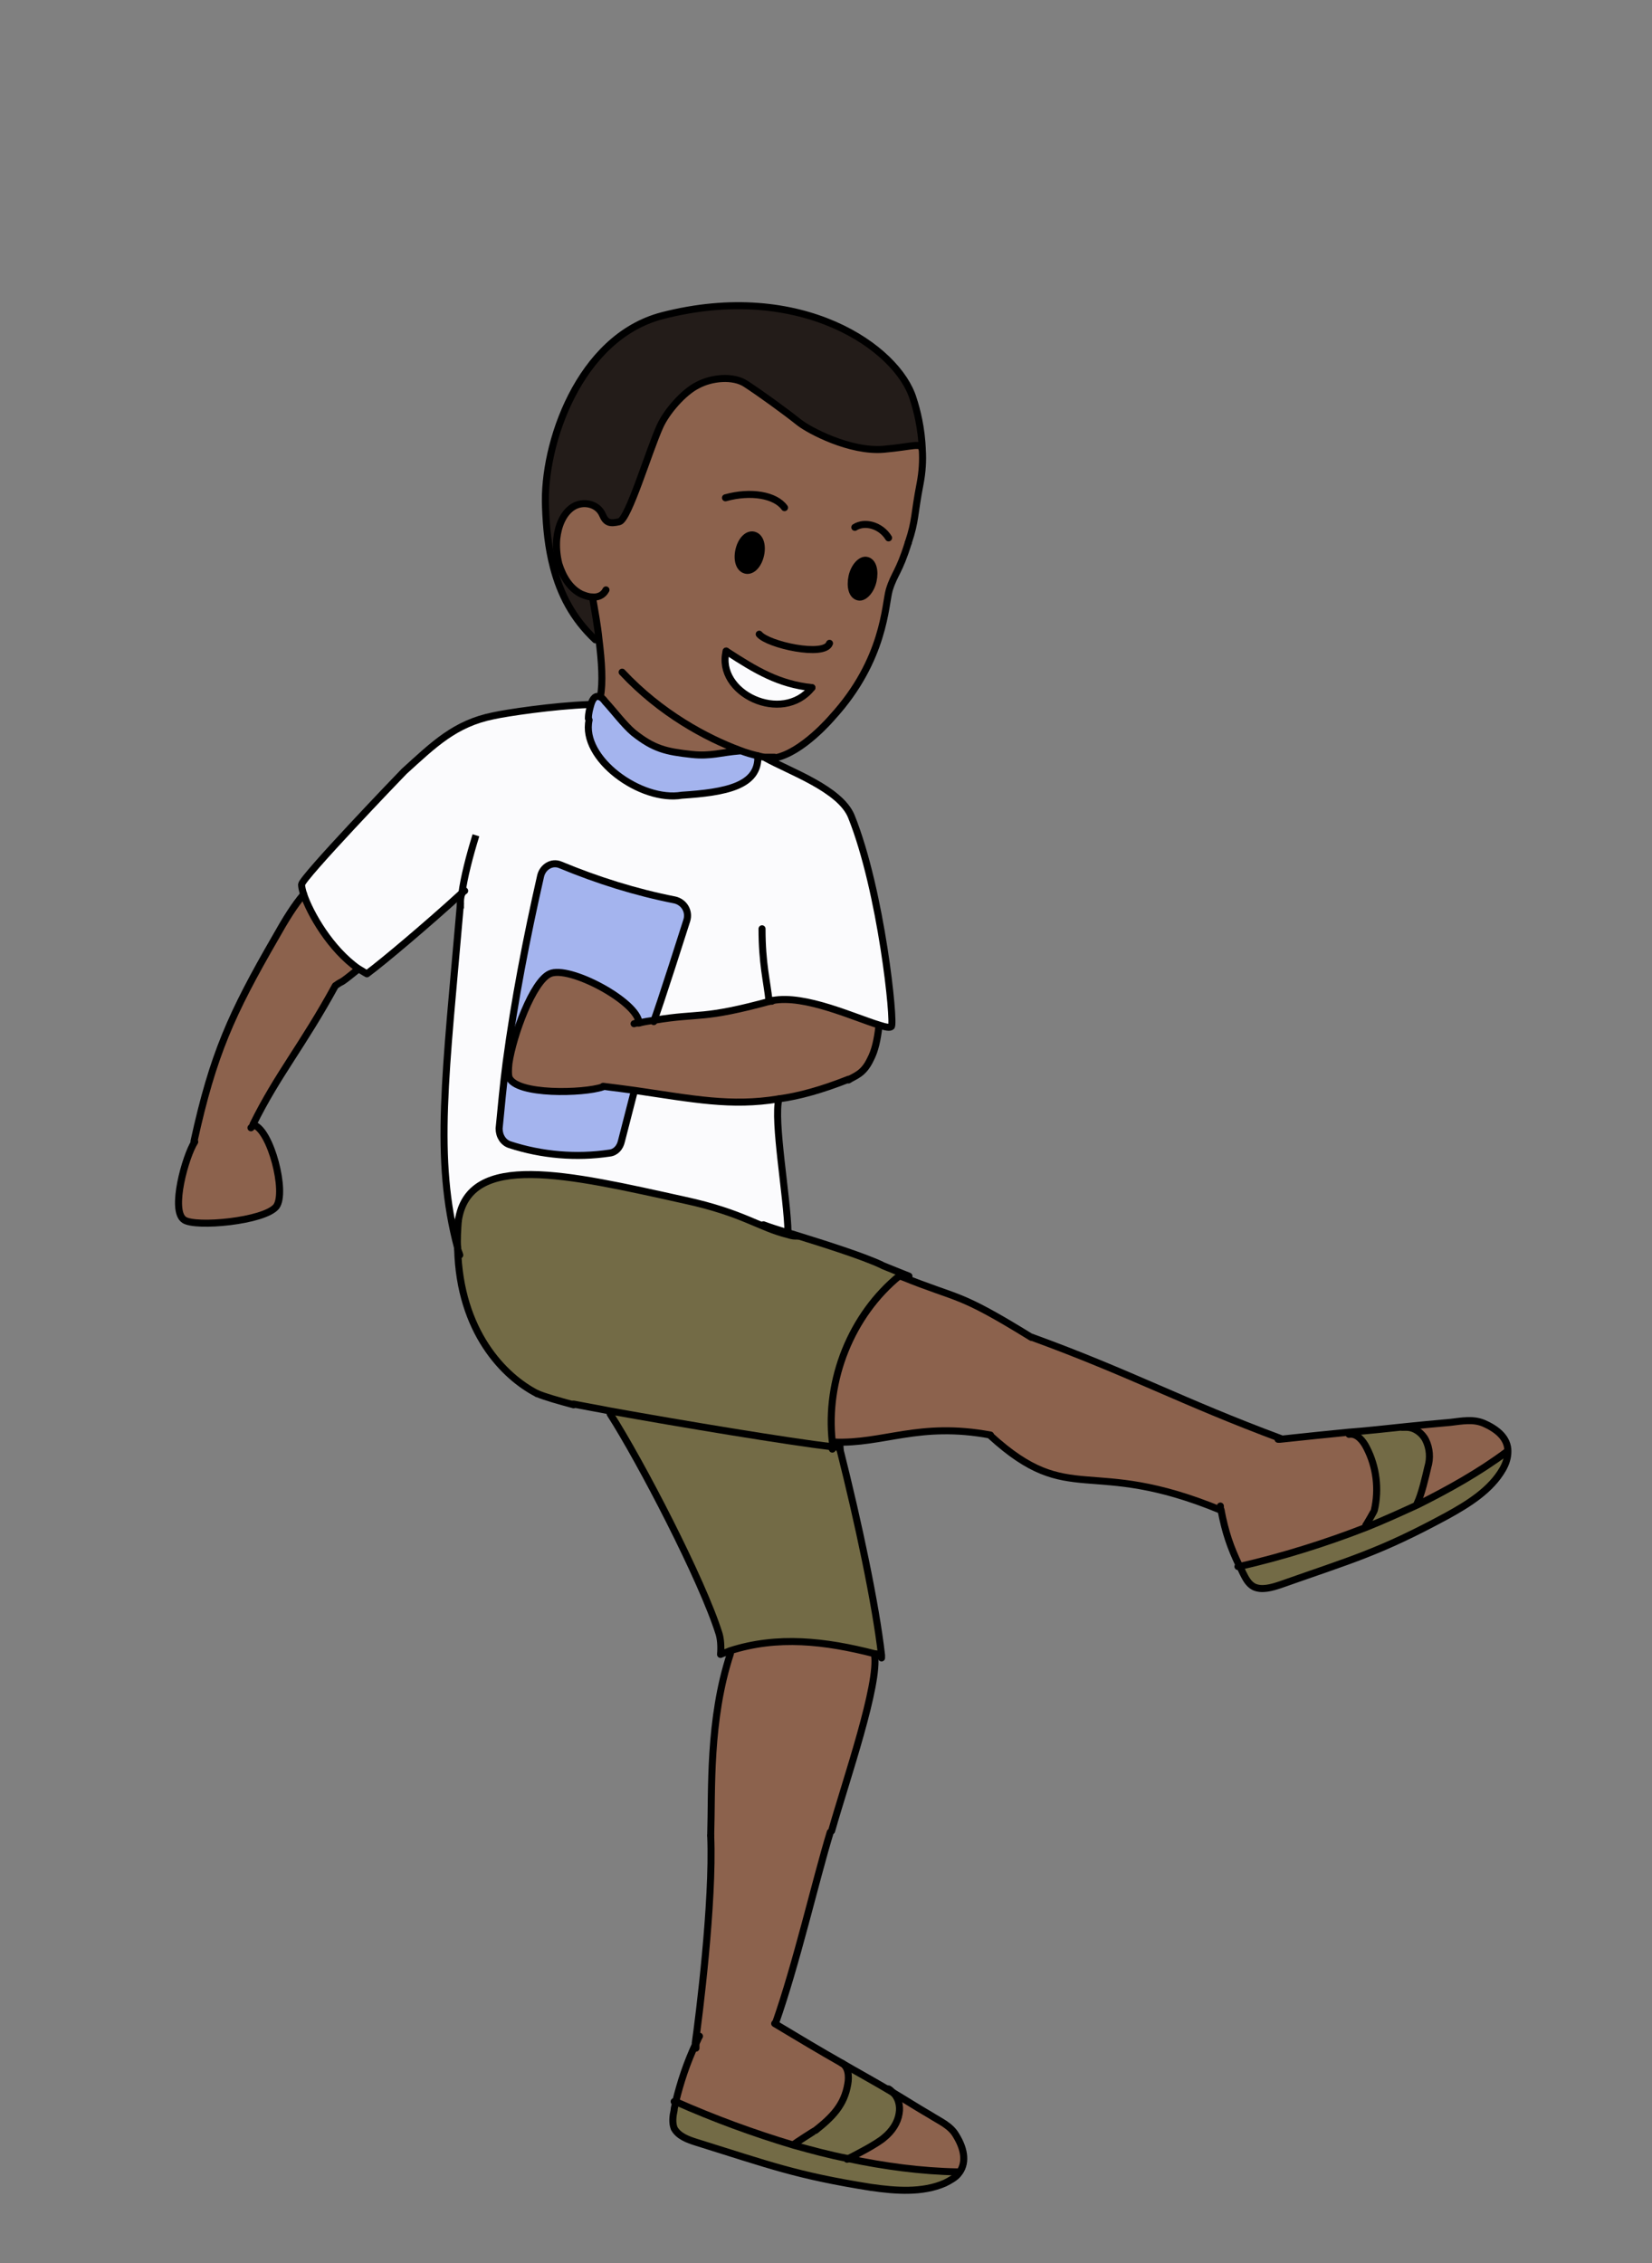 <?xml version="1.0" encoding="UTF-8"?><svg id="latinAmerica" xmlns="http://www.w3.org/2000/svg" width="235" height="321.9" viewBox="0 0 235 321.9"><rect x="0" y="0" width="235" height="321.9" fill="#808080" stroke="none"/><defs><style>.cls-1{stroke-linecap:round;stroke-linejoin:round;}.cls-1,.cls-2{fill:none;stroke:#000;}.cls-2{stroke-miterlimit:10;}.cls-3,.cls-4,.cls-5,.cls-6,.cls-7,.cls-8,.cls-9{stroke-width:0px;}.cls-4{fill:#2f4b57;}.cls-5{fill:#231c19;}.cls-6{fill:#a4b4ee;}.cls-7{fill:#8c624d;}.cls-8{fill:#736b46;}.cls-9{fill:#fbfbfd;}</style></defs><path class="cls-8" d="M201.7,213.9c4.4-2.2,8.7-4.6,12.6-7.5h.3c0,.7-.2,1.6-.7,2.5-1.7,3.1-4.9,5.1-8,6.7-9.6,5.2-13.5,6.2-23.7,9.8-1.2.4-2.6.9-3.7.3-.8-.4-1.3-1.2-1.6-2-.2-.3-.3-.7-.5-1,6.1-1.4,12.2-3.3,18.1-5.6,2.5-1,4.9-2.1,7.3-3.2Z"/><path class="cls-7" d="M214.6,206.4h-.3c-4,2.8-8.2,5.3-12.6,7.5.6-1.3,1.2-3.9,1.5-5.1.3-1.3.3-2.8-.3-3.9-.5-1-1.6-1.8-2.7-1.8,2-.2,4-.4,6.3-.6,1.6-.2,3.2-.5,4.7.1,2.2.9,3.5,2.2,3.5,4Z"/><path class="cls-8" d="M202.8,204.8c.6,1.2.7,2.6.3,3.9-.3,1.3-.9,3.9-1.5,5.1-2.4,1.2-4.8,2.2-7.3,3.2h0c0-.3,1.2-2.1,1.2-2.3.7-3,.3-6.2-1.1-8.9-.5-1-1.4-2.1-2.5-1.9v-.2c2.7-.3,5.3-.5,8.2-.8,1.1,0,2.2.8,2.7,1.8Z"/><path class="cls-7" d="M173.8,214.8h0c-18.9-7.8-21.4-.2-32.8-10.6-10.2-1.9-15.3,1.3-22.3,1h0c-1-8.8,2.7-18.1,9.6-23.7h0c8.6,3.6,7.9,2.2,18.6,8.7,14,5.2,21.4,9.3,35.4,14.4v.2c3.7-.4,6.7-.7,9.7-1v.2c1.1-.2,2.1.9,2.6,1.9,1.4,2.7,1.8,5.9,1.1,8.9,0,.1-1.1,2-1.2,2.1h0c-5.9,2.5-12,4.3-18.1,5.8-1.3-2.8-2-4.8-2.6-7.9Z"/><path class="cls-7" d="M136,303.6c1.3,2.1,1.5,4.1.3,5.5h0c-5.2-.2-10.5-.9-15.6-2h0c1.2-.7,4.3-2.4,5.3-3.2,1-.9,1.9-2,2.1-3.4.2-1.1-.2-2.2-.9-3,1.7,1,3.4,2,5.3,3.2,1.4.9,2.9,1.5,3.7,2.9Z"/><path class="cls-8" d="M136.2,309h0c-.4.6-1.1,1-1.9,1.4-3.2,1.4-7,1.1-10.5.6-10.7-1.6-14.5-3.1-24.8-6.4-1.2-.4-2.6-.9-3.2-2-.4-.8-.3-1.7,0-2.6,0-.4.1-.7.2-1.1,5.4,2.4,11.1,4.5,16.8,6.2,2.5.7,5.1,1.4,7.7,1.9,5.2,1.1,10.4,1.8,15.6,1.9Z"/><path class="cls-7" d="M84.3,85c-.5,0-1-.2-1.5-.4-1.6-.8-2.6-2.4-3.2-4.3-.3-1.2-.4-2.4-.3-3.6.2-1.8.9-3.6,2.3-4.5,1.4-.9,3.5-.5,4.2,1.1.5,1.2,1.1,1.3,2.4,1,1.3-.3,4.2-10.1,5.8-13.6.9-2,3.3-4.8,5.3-5.8,2-1.1,5.1-1.4,6.9-.2,2,1.3,5.6,3.9,7.6,5.5,1.4,1.1,7.2,4.2,12,3.8,4.4-.4,5.2-1,5.5,0h0c0,1.5,0,3.1-.3,4.7-.9,4.6-.7,5.2-1.7,8.5-1.3,4.2-2,4.4-2.7,6.7-.6,2-.6,9.9-8.1,18.1,0,0-4.3,5.1-8.2,5.8-.3,0-.7,0-1.3,0-.3,0-.7-.1-1.1-.2-.8-.2-1.6-.4-2.6-.8h0c-2.6.3-4.1.8-6.8.6-3.7-.4-5.4-.8-8.3-3.1-1.3-1-2.8-3-4-4.4-.3-.3-.6-.6-.8-.7.4-1.9.2-5-.2-8.2-.3-2-.6-4.1-.9-5.9h0ZM124.2,82.6c.3-1.4,0-2.7-.9-2.9-.8-.2-1.8.9-2.1,2.3-.3,1.4,0,2.7.9,2.9.8.2,1.8-.9,2.1-2.3ZM103.3,92.6c-1.5,6,8,10.5,12.2,5.2-4.7-.5-7.9-2.4-12.2-5.2ZM108.2,79c.3-1.4-.1-2.6-1-2.8-.9-.2-1.8.8-2.1,2.2-.3,1.4.1,2.6,1,2.8s1.8-.8,2.1-2.2Z"/><path class="cls-5" d="M131.3,63.9h0c-.3-1-1.1-.4-5.5,0-4.8.4-10.5-2.7-12-3.8-2-1.5-5.6-4.1-7.6-5.5-1.8-1.2-4.9-.9-6.9.2-1.9,1.1-4.4,3.8-5.3,5.8-1.6,3.5-4.5,13.3-5.8,13.6-1.3.3-1.9.3-2.4-1-.7-1.6-2.8-2-4.2-1.1-1.4.9-2.1,2.7-2.3,4.5-.1,1.2,0,2.5.3,3.6l-.8.2c-.7-2.7-1-5.5-1.1-8.5-.4-8.9,4.7-24.2,16.6-27.2,19.8-5.1,33.5,4.6,35.7,11.8.5,1.5,1.2,4.2,1.3,7.3Z"/><path class="cls-8" d="M65.1,177.5c0-1.3,0-2.6.1-4.1,1.5-9.9,15.5-6.6,32.2-2.9,8.3,1.8,10.5,3.9,14.7,4.9.3,0,.6.1,1,.2,4.1,1.3,9.6,3,12.4,4.3.2,0,1.2.5,2.9,1.2h0c0,.2-.2.3-.3.3-6.9,5.6-10.6,14.9-9.6,23.7,0,.2,0,.5,0,.7-6.7-.8-21.7-3.3-31.7-5.1-2-.4-3.8-.7-5.3-1-2.2-.6-4.1-1.1-5.2-1.6-4.7-2.4-11-8.9-11.3-20.6Z"/><path class="cls-8" d="M127.1,297.6c.8.7,1.1,1.9.9,3-.2,1.3-1,2.5-2.1,3.4-1,.9-4.1,2.5-5.3,3.1h0c-2.6-.4-5.1-1.1-7.7-1.8v-.2c.2,0,3-1.9,3.1-2,2.3-2,4.1-3.6,4.6-6.6.2-1.1.1-2.5-.9-3h0c2.4,1.4,4.8,2.7,7.3,4.2Z"/><path class="cls-9" d="M109.8,142.4c-10.2,2.8-10.2,1.7-16.8,2.8.6-1.4,4.7-14.3,4.7-14.3.4-1.3-.4-2.6-1.7-2.9-5.6-1.1-11-2.8-16.3-5-1.2-.5-2.5.3-2.8,1.6-2,8.8-3.7,17.6-4.9,26.5-.4,3.1-.7,6.3-1,9.4,0,1.1.6,2,1.5,2.3,4.6,1.5,9.5,1.9,14.2,1.2.9-.1,1.5-.8,1.7-1.7l1.8-7v-.2c8.2,1.1,13.6,2.2,20.4,1.2-.8,3.1,1.2,14,1.3,19h0c-4.1-.9-6.4-3-14.7-4.8-16.7-3.7-30.7-7-32.2,2.9-.1,1.4-.2,2.8-.1,4.1-3.4-12.8-1.7-24.6.4-49h0c0-.4,0-.9.2-1.4-4.7,4.3-11.1,9.7-13.4,11.4-.4-.2-.8-.5-1.2-.7-4-2.8-6.9-7.9-7.8-10.6-.2-.6-.3-1.1-.3-1.4.1-1,13.9-15.4,14.6-16.1,4.2-3.8,7.2-6.8,12.7-7.9,1.8-.4,8.4-1.4,13.6-1.6h.2c-.1.5-.2,1.1-.3,1.9l.2.2c-1.3,5.5,7.3,11.7,13.2,10.7,6.1-.4,10.9-1.3,10.8-5.6h0c.4,0,.8.1,1.1.2v.2c3.3,1.9,10.6,4.4,12.2,8.3,4.3,10.6,6.2,29.3,5.7,29.9-.2.2-.8.1-1.7-.2-3.4-1-10.6-4.5-15.2-3.5h0Z"/><path class="cls-8" d="M118.6,205.9c.3,0,.5,0,.8,0,0,0,0,.2,0,.3,2.6,10.3,5.1,22.1,5.9,29.2h0c-.3,0-.5-.1-.8-.2-7-1.8-13.8-2.6-20.6-.4-.4.1-.9.3-1.3.5,0-1.2,0-2.2-.2-2.9-2.4-7.6-11.1-24.5-15.5-31.3v-.4c10.1,1.8,25,4.3,31.8,5.1Z"/><path class="cls-7" d="M93.1,145.2c6.6-1.2,6.6,0,16.8-2.8h0c4.6-.9,11.8,2.5,15.2,3.5v.3c-.3,1.6-.6,3.2-1.3,4.5-1,2.1-2.2,2.3-3.1,2.9-3.8,1.5-7,2.4-10,2.8-6.7,1.1-12.1,0-20.3-1.2-1.4-.2-3-.4-4.6-.6-2.6,1-12.3,1.3-13.3-1.4-.2-.4-.2-1.1,0-2,.5-4,3.4-11.6,5.8-12.7,2.7-1.3,12.6,3.9,12.7,7h0c.8,0,1.5-.2,2.2-.3Z"/><path class="cls-7" d="M110.3,287.8c3.4,2.1,6.5,3.8,9.5,5.6h0c1,.5,1.1,1.9.9,3-.5,3-2.2,4.7-4.6,6.6-.1,0-3,1.9-3.1,2v.2c-5.8-1.7-11.5-3.8-16.9-6.2.7-3,1.6-5.6,2.9-8.4h0c.4-3.6,2.6-20.1,2.2-29.6h0c.2-6.4-.4-16.5,2.8-25.9v-.3c6.7-2.2,13.5-1.4,20.5.4h0c.7,4.3-4,17.8-6.1,25.1l-.2.2c-2.1,6.9-4.8,18.7-7.8,27.2Z"/><path class="cls-3" d="M123.3,79.7c.8.2,1.2,1.5.9,2.9-.3,1.4-1.3,2.4-2.1,2.3-.8-.2-1.2-1.5-.9-2.9.3-1.4,1.3-2.4,2.1-2.3Z"/><path class="cls-4" d="M113.1,175.7c-.3,0-.7-.1-1-.2h0c.3,0,.6.1,1,.2Z"/><path class="cls-9" d="M115.5,97.8c-4.2,5.3-13.7.8-12.2-5.2,4.3,2.9,7.5,4.7,12.2,5.2Z"/><path class="cls-3" d="M107.3,76.2c.9.2,1.3,1.4,1,2.8-.3,1.4-1.3,2.3-2.1,2.2s-1.3-1.4-1-2.8c.3-1.4,1.3-2.3,2.1-2.2Z"/><path class="cls-6" d="M107.8,107.5c.2,4.3-4.6,5.2-10.8,5.6-5.8,1-14.4-5.2-13.2-10.7l-.2-.2c0-.8.2-1.4.3-1.8.3-1.2.8-1.5,1.3-1.3.3.1.5.3.8.7,1.2,1.3,2.7,3.3,4,4.4,2.9,2.3,4.6,2.7,8.3,3.1,2.7.3,4.2-.3,6.8-.5h0c1,.3,1.8.6,2.6.8h0Z"/><path class="cls-6" d="M96.1,128.1c1.3.2,2,1.6,1.7,2.9,0,0-4.1,12.9-4.7,14.3-.7.1-1.4.2-2.2.4h0c-.1-3.1-10-8.4-12.7-7.1-2.4,1.1-5.2,8.7-5.8,12.7h-.3c1.2-9,2.9-17.8,4.9-26.6.3-1.3,1.6-2.1,2.8-1.6,5.3,2.2,10.7,3.9,16.3,5Z"/><path class="cls-6" d="M90.4,155.2v.2s-1.9,7-1.9,7c-.2.9-.9,1.6-1.7,1.7-4.7.7-9.6.2-14.2-1.2-1-.3-1.6-1.3-1.5-2.3.2-3.2.6-6.3,1-9.4h.3c-.1,1-.1,1.7,0,2.1,1,2.6,10.7,2.3,13.3,1.4,1.6.2,3.2.4,4.6.6Z"/><path class="cls-5" d="M85.2,90.9h-.3c-3.2-2.9-5-6.4-6-10.4l.8-.2c.5,1.8,1.6,3.5,3.2,4.3.4.2,1,.4,1.5.4h0c.3,1.8.7,3.9.9,5.9Z"/><path class="cls-7" d="M36,159.9h0c2.4.7,4.7,9.7,3.2,11.6-1.7,2.1-11.5,3-13.1,1.9-2-1.3.2-9.1,1.5-11.1,2.7-12.3,5.2-18.1,11.6-29,1.4-2.5,2.8-4.6,4-6.1.9,2.6,3.8,7.8,7.8,10.6-3.2,2.6-1.9,1.4-3.3,2.4-4.7,8.6-8.2,12.6-11.7,19.7Z"/><path class="cls-1" d="M66.1,126.7c-.2.1-.3.3-.5.4-4.7,4.3-11.1,9.7-13.4,11.4-.4-.2-.8-.5-1.2-.7-4-2.8-6.9-7.9-7.8-10.6-.2-.6-.3-1.1-.3-1.4.1-1,13.9-15.4,14.6-16.1,4.2-3.8,7.2-6.8,12.7-7.9,1.8-.4,8.4-1.4,13.6-1.6"/><path class="cls-1" d="M43.2,127.2c-1.3,1.5-2.6,3.6-4,6.1-6.3,10.9-8.9,16.7-11.6,29"/><path class="cls-1" d="M51,137.8c-3.2,2.6-1.9,1.4-3.3,2.4-4.7,8.6-8.2,12.6-11.7,19.7,0,.2-.2.4-.3.5"/><path class="cls-1" d="M36.1,160c2.4.7,4.7,9.6,3.2,11.6-1.7,2.1-11.5,3-13.1,1.9-2-1.3.2-9.1,1.5-11.1"/><path class="cls-1" d="M109.9,142.3c4.6-.9,11.8,2.5,15.2,3.5.9.3,1.5.4,1.7.2.5-.5-1.4-19.2-5.7-29.9-1.6-3.9-8.8-6.4-12.2-8.3"/><path class="cls-1" d="M108.4,132.1c0,5,.7,7.4,1,10.3.1,0,.3,0,.4,0"/><path class="cls-1" d="M120.7,153.5c-3.8,1.5-7,2.4-10,2.8-6.7,1.1-12.1,0-20.3-1.2-1.4-.2-3-.4-4.6-.6"/><path class="cls-1" d="M109.9,142.3h0c-10.2,2.8-10.2,1.7-16.8,2.8-.7.1-1.4.2-2.2.4-.2,0-.5,0-.7.1"/><path class="cls-1" d="M90.9,145.5c-.1-3-10-8.3-12.7-7-2.4,1.1-5.2,8.7-5.8,12.7-.1.9-.1,1.6,0,2,1,2.6,10.7,2.3,13.3,1.4"/><path class="cls-1" d="M125,146.2c-.2,1.6-.5,3.2-1.2,4.5-1,2.1-2.2,2.3-3.1,2.9"/><path class="cls-1" d="M65.5,128.5c-2.1,24.4-3.8,36.2-.4,49,0,.3.2.6.3,1"/><path class="cls-1" d="M110.8,156.3s0,0,0,0c-.8,3.1,1.2,14,1.3,19h0"/><path class="cls-1" d="M129.3,181.5c-.3-.1-.7-.3-1-.4-1.7-.7-2.8-1.1-2.9-1.2-2.8-1.3-8.2-3-12.4-4.3-.3-.1-.7-.2-1-.3-1.4-.4-2.6-.8-3.4-1.1"/><path class="cls-1" d="M81.6,199.7c1.5.3,3.3.6,5.3,1,10,1.8,25,4.3,31.7,5.1.3,0,.5,0,.8,0,0,0,0,0,0,0"/><path class="cls-1" d="M76.4,198.2c1.2.5,3,1,5.2,1.6"/><path class="cls-1" d="M65.2,173.5c-.1,1.4-.2,2.8-.1,4.1.3,11.8,6.6,18.2,11.3,20.6"/><path class="cls-1" d="M113.5,175.8c-.1,0-.3,0-.4,0-.3,0-.7-.1-1-.2-4.1-1-6.4-3.1-14.7-4.9-16.7-3.7-30.7-7-32.2,2.9"/><path class="cls-2" d="M65.5,129.2c0-.2,0-.4,0-.7,0-.4,0-.9.2-1.4.3-2.3,1.1-5.4,2-8.3"/><path class="cls-1" d="M107.8,107.5c.2,4.3-4.6,5.2-10.8,5.6-5.8,1-14.4-5.2-13.2-10.7"/><path class="cls-1" d="M119.5,206.2c0,0,0-.2,0-.3,0-.1,0-.3-.1-.4"/><path class="cls-1" d="M125.4,235.8c0-.1,0-.2,0-.4-.8-7.1-3.3-18.9-5.9-29.2"/><path class="cls-1" d="M86.8,201.1c4.3,6.7,13.1,23.6,15.5,31.3.2.7.3,1.7.2,2.9.4-.2.9-.3,1.3-.5,6.8-2.2,13.6-1.4,20.6.4.3,0,.5.1.8.2"/><path class="cls-1" d="M98.9,291.3h0s0,0,0,0"/><path class="cls-1" d="M99,290.6c0,.4,0,.6,0,.7"/><path class="cls-1" d="M101.1,261.1c.4,9.5-1.7,26-2.2,29.5"/><path class="cls-1" d="M118.1,260.6c-2.1,6.9-4.8,18.7-7.8,27.2,0,0,0,0,0,0"/><path class="cls-1" d="M103.9,235.2c-3.1,9.4-2.6,19.5-2.8,25.8"/><path class="cls-1" d="M124.4,235.3c.7,4.2-4,17.7-6.1,25.1"/><path class="cls-1" d="M128.3,181.2c0,0-.2.1-.3.2-6.9,5.6-10.6,14.9-9.6,23.7,0,.2,0,.5,0,.7,0,.1,0,.2,0,.3"/><path class="cls-1" d="M128.1,181.5c8.6,3.5,7.9,2.1,18.6,8.7"/><path class="cls-1" d="M118.6,205.1c7.1.3,12.1-2.9,22.3-1"/><path class="cls-1" d="M140.9,204.2c11.4,10.4,13.9,2.8,32.8,10.6"/><path class="cls-1" d="M182.2,204.6c-14-5.2-21.4-9.3-35.4-14.4"/><path class="cls-1" d="M93,145.3s0,0,0-.1c.6-1.4,4.7-14.3,4.7-14.3.4-1.3-.4-2.6-1.7-2.9-5.6-1.1-11-2.8-16.3-5-1.2-.5-2.5.3-2.8,1.6-2,8.8-3.7,17.6-4.9,26.5-.4,3.1-.7,6.3-1,9.4,0,1.1.6,2,1.5,2.3,4.6,1.5,9.5,1.9,14.2,1.2.9-.1,1.5-.8,1.7-1.7l1.8-7"/><path class="cls-1" d="M110.2,107.7c-.3,0-.7,0-1.3,0-.3,0-.7-.1-1.1-.2-.8-.2-1.6-.4-2.6-.8-4.6-1.7-11.2-5.2-16.7-11.1"/><path class="cls-1" d="M129.2,77.2c-1.3,4.2-2,4.4-2.7,6.7-.6,2-.6,9.9-8.1,18.1,0,0-4.3,5.1-8.2,5.8"/><path class="cls-1" d="M126.4,76.5c-1.1-1.8-3.4-2.4-4.8-1.5"/><path class="cls-1" d="M103.2,70.8c3.6-1,7.1-.4,8.4,1.4"/><path class="cls-1" d="M118,91.5c-.7,2-8.8.2-10-1.3"/><path class="cls-1" d="M121.2,82c-.3,1.4,0,2.7.9,2.9.8.2,1.8-.9,2.1-2.3.3-1.4,0-2.7-.9-2.9-.8-.2-1.8.9-2.1,2.3Z"/><path class="cls-1" d="M105.1,78.3c-.3,1.4.1,2.6,1,2.8s1.8-.8,2.1-2.2c.3-1.4-.1-2.6-1-2.8-.9-.2-1.8.8-2.1,2.2Z"/><path class="cls-1" d="M115.5,97.8c-4.7-.5-7.9-2.4-12.2-5.2"/><path class="cls-1" d="M115.5,97.8c-4.2,5.3-13.7.8-12.2-5.2"/><path class="cls-1" d="M84.3,85c.3,1.8.7,3.9.9,5.9.4,3.2.6,6.2.2,8.2"/><path class="cls-1" d="M129.2,77.2c1.1-3.3.8-3.9,1.7-8.5.3-1.6.4-3.2.3-4.7-.1-3.1-.8-5.8-1.3-7.3-2.2-7.2-15.9-16.9-35.7-11.8-11.9,3.1-17,18.4-16.6,27.2.1,3,.4,5.8,1.1,8.5,1,3.9,2.8,7.4,6,10.4"/><path class="cls-1" d="M86.2,83.9c-.4.8-1.2,1.1-2,1-.5,0-1-.2-1.5-.4-1.6-.8-2.6-2.4-3.2-4.3-.3-1.2-.4-2.4-.3-3.6.2-1.8.9-3.6,2.3-4.5,1.4-.9,3.5-.5,4.2,1.1.5,1.2,1.1,1.3,2.4,1,1.3-.3,4.2-10.1,5.8-13.6.9-2,3.3-4.8,5.3-5.8,2-1.1,5.1-1.4,6.9-.2,2,1.3,5.6,3.9,7.6,5.5,1.4,1.1,7.2,4.2,12,3.8,4.4-.4,5.2-1,5.5,0"/><path class="cls-1" d="M83.7,102.2c0-.8.2-1.4.3-1.8.3-1.2.8-1.5,1.3-1.3.3.1.5.3.8.7,1.2,1.3,2.7,3.3,4,4.4,2.9,2.3,4.6,2.7,8.3,3.1,2.7.3,4.2-.3,6.8-.5"/><path class="cls-1" d="M99.5,289.6c-.2.3-.3.7-.5,1h0c-1.3,2.8-2.2,5.5-2.9,8.4,0,.3-.2.7-.2,1.1-.2.9-.3,1.8,0,2.6.6,1.1,1.9,1.6,3.2,2,10.3,3.2,14.1,4.7,24.8,6.4,3.5.5,7.3.8,10.5-.6.8-.4,1.5-.8,1.9-1.3,1.2-1.4,1-3.4-.3-5.5-.8-1.4-2.3-2-3.7-2.9-1.9-1.1-3.6-2.2-5.3-3.2-2.5-1.5-4.9-2.8-7.3-4.2-3-1.7-6-3.5-9.5-5.6,0,0,0,0,0,0"/><path class="cls-1" d="M95.9,298.9c0,0,.1,0,.2,0,5.4,2.4,11.1,4.5,16.8,6.2,2.5.7,5.1,1.4,7.7,1.9,5.2,1.1,10.4,1.8,15.6,1.9"/><path class="cls-1" d="M119.7,293.4c1,.5,1.1,1.9.9,3-.5,3-2.2,4.7-4.6,6.6-.1,0-3,1.9-3.1,2"/><path class="cls-1" d="M126.4,297.1c.2.1.4.3.6.5.8.7,1.1,1.9.9,3-.2,1.3-1,2.5-2.1,3.4-1,.9-4.1,2.5-5.3,3.1"/><path class="cls-1" d="M173.6,214.2c0,.2,0,.4.1.6.6,3.1,1.3,5.2,2.6,7.9.2.3.3.6.5,1,.4.8.8,1.6,1.6,2,1.1.5,2.5.1,3.7-.3,10.2-3.6,14.1-4.6,23.7-9.8,3.1-1.7,6.3-3.7,8-6.7.5-.9.7-1.7.7-2.5,0-1.8-1.4-3.1-3.5-4-1.5-.6-3-.3-4.7-.1-2.3.2-4.4.4-6.3.6-2.9.3-5.5.6-8.2.8-3,.3-6,.6-9.7,1,0,0-.2,0-.3,0"/><path class="cls-1" d="M176.1,222.8c0,0,.1,0,.2,0,6.1-1.4,12.2-3.3,18.1-5.6,2.5-1,4.9-2.1,7.3-3.2,4.4-2.2,8.7-4.6,12.6-7.5"/><path class="cls-1" d="M191.9,204c1.1-.2,2,.9,2.5,1.9,1.4,2.7,1.8,5.9,1.1,8.9,0,.1-1.1,2-1.2,2.1"/><path class="cls-1" d="M199.5,203c.2,0,.4,0,.6,0,1.1,0,2.2.8,2.7,1.8.6,1.2.7,2.6.3,3.9-.3,1.3-.9,3.9-1.5,5.1,0,0,0,.1,0,.2"/></svg>